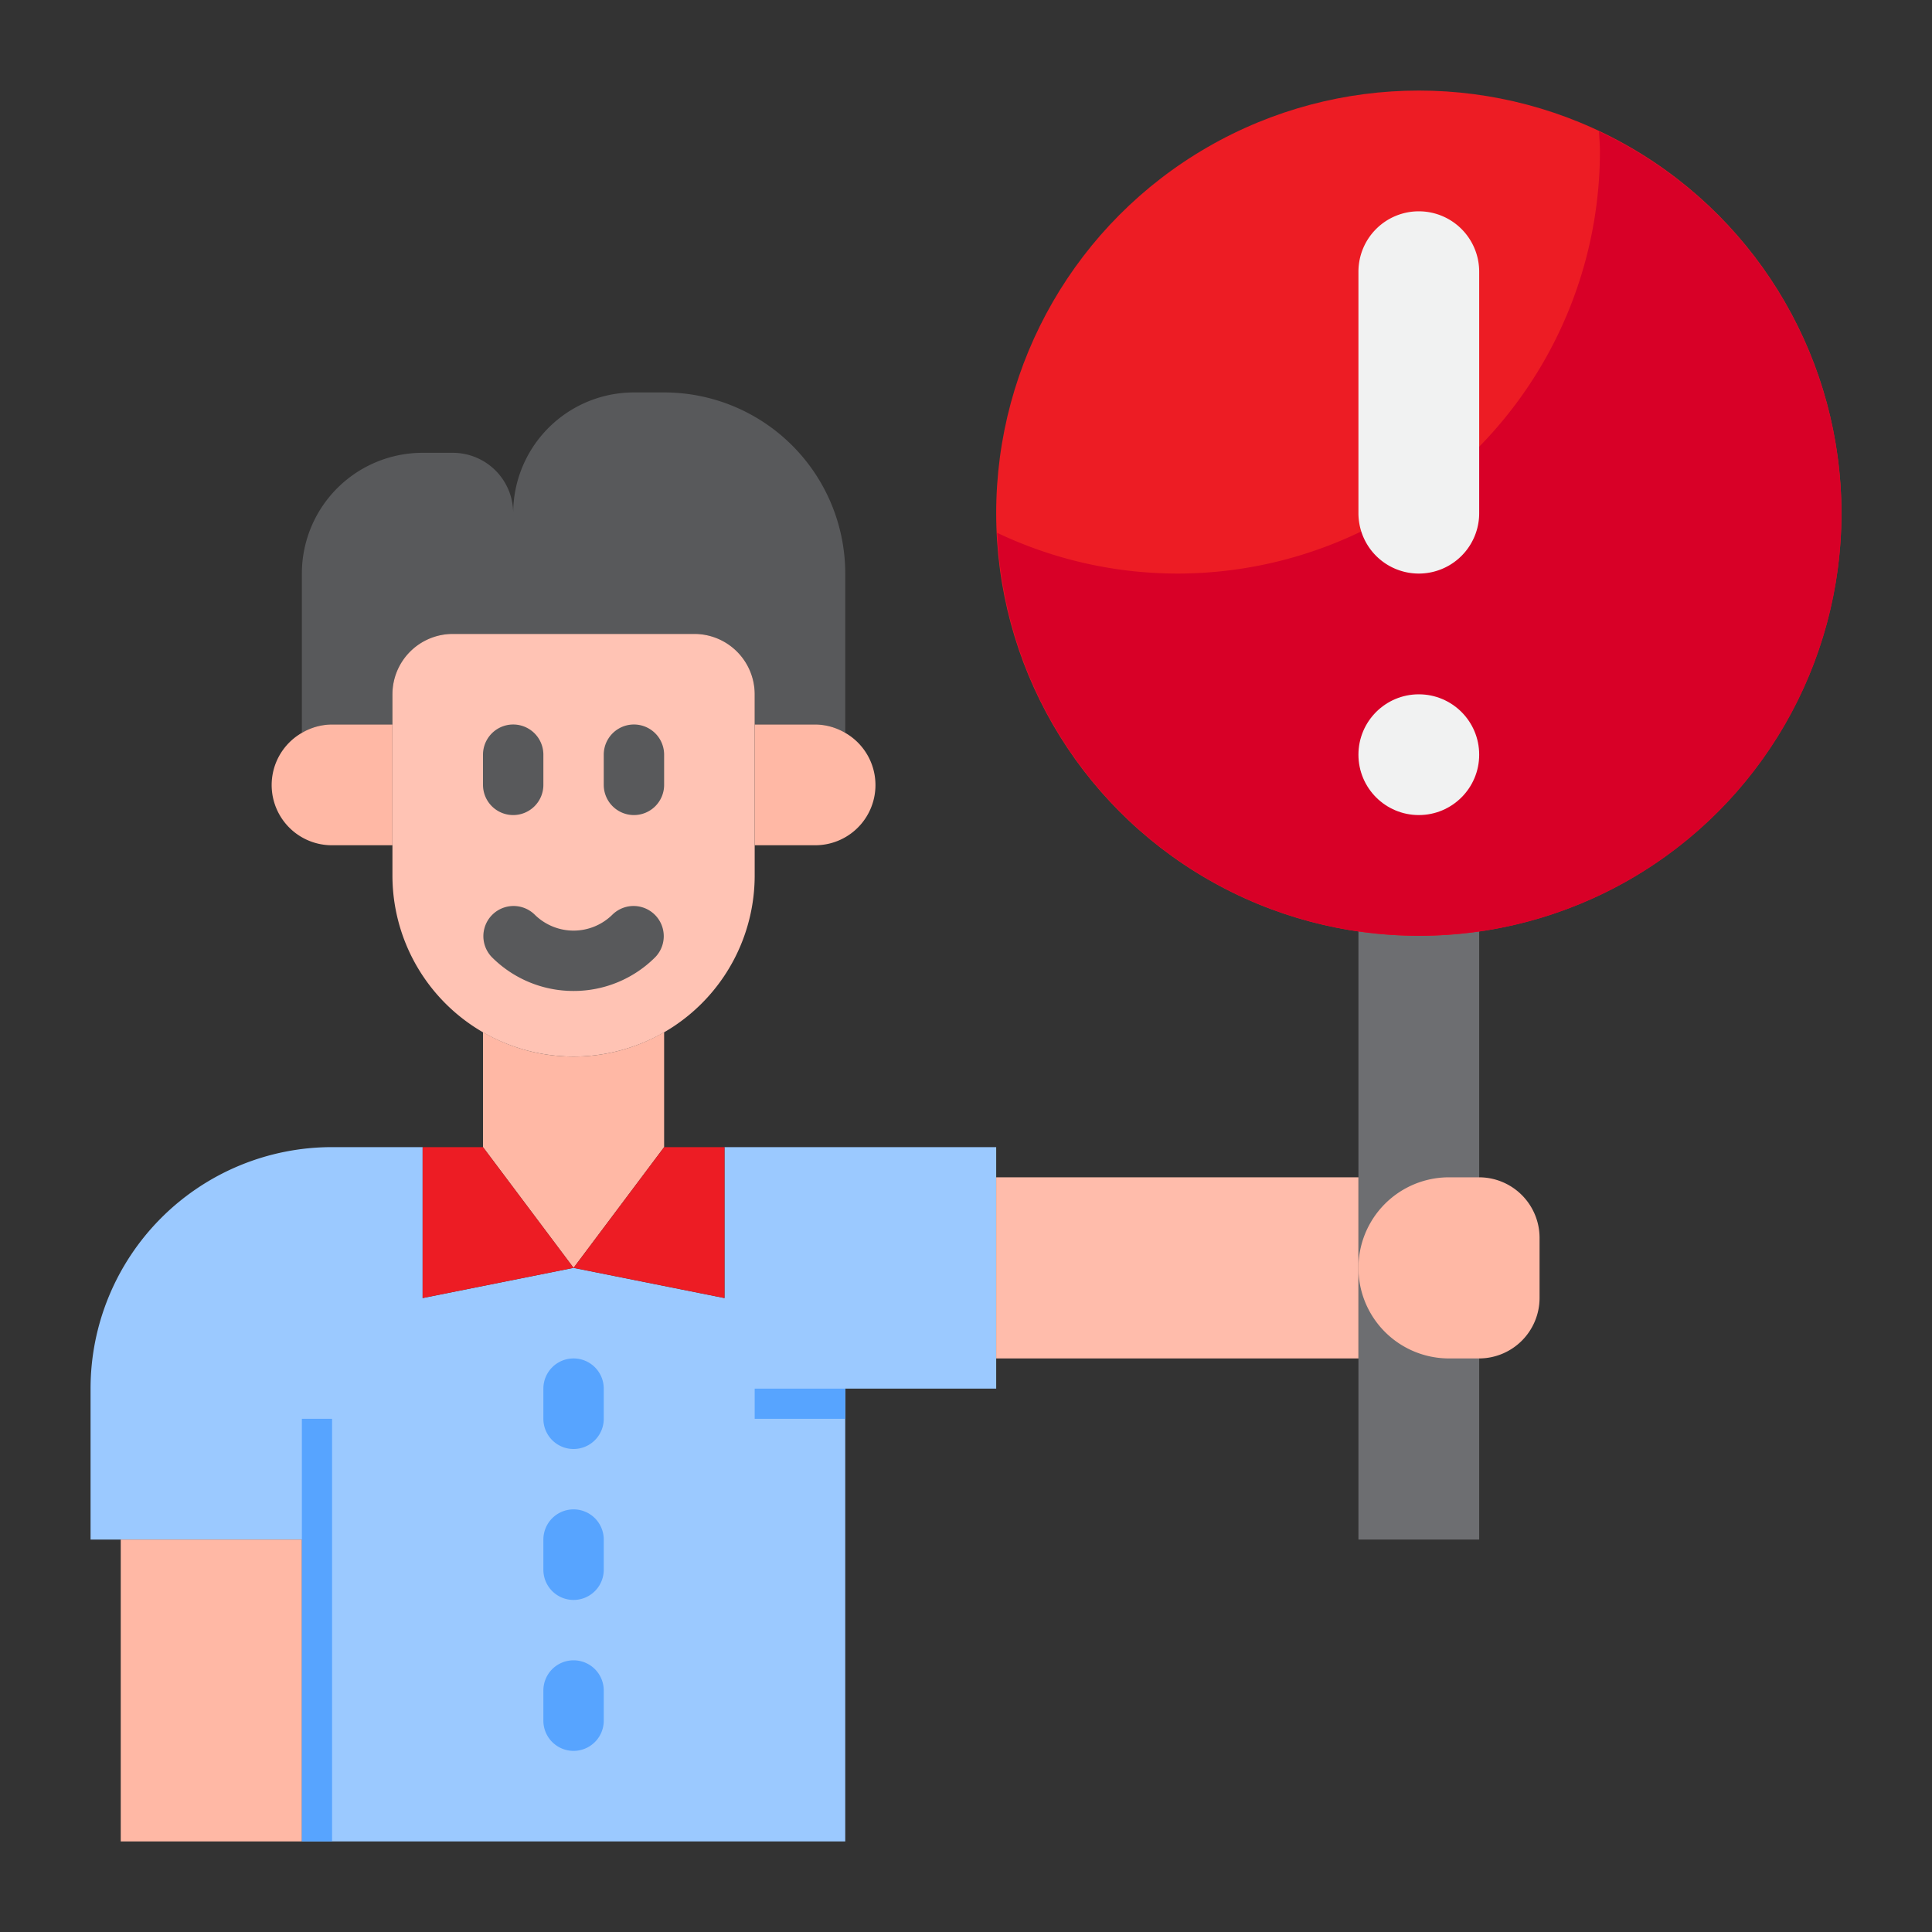 <svg height="512" viewBox="0 0 64 64" width="512" xmlns="http://www.w3.org/2000/svg"><rect x="0" y="0" width="64" height="64" fill="#333333" stroke="none"/><g id="warning-sign-notification-man-alert"><path d="m45 29h4v22h-4z" fill="#6d6e71"/><path d="m24 38v5l-5-1-5 1v-5h-3a8 8 0 0 0 -8 8v5h7v10h18v-15h5v-8z" fill="#9bc9ff"/><path d="m19 35a5.97 5.97 0 0 1 -3-.809v3.809l3 4 3-4v-3.809a5.97 5.97 0 0 1 -3 .809z" fill="#ffb8a5"/><path d="m4 51h6v10h-6z" fill="#ffb8a5"/><path d="m45 45v-3-3h-12v6z" fill="#ffbcab"/><path d="m13 24v-1a2 2 0 0 1 2-2h8a2 2 0 0 1 2 2v1h2a1.987 1.987 0 0 1 1 .277v-5.277a6 6 0 0 0 -6-6h-1a4 4 0 0 0 -4 4 2 2 0 0 0 -2-2h-1a4 4 0 0 0 -4 4v5.277a1.987 1.987 0 0 1 1-.277z" fill="#58595b"/><circle cx="47" cy="17" fill="#ed1c24" r="14"/><path d="m52.967 4.35c.01.217.033.431.033.65a14 14 0 0 1 -14 14 13.913 13.913 0 0 1 -5.967-1.35 13.991 13.991 0 1 0 19.934-13.3z" fill="#d80027"/><path d="m47 7a2 2 0 0 0 -2 2v8a2 2 0 0 0 4 0v-8a2 2 0 0 0 -2-2z" fill="#f1f2f2"/><circle cx="47" cy="25" fill="#f1f2f2" r="2"/><path d="m23 21h-8a2 2 0 0 0 -2 2v6a6 6 0 0 0 12 0v-6a2 2 0 0 0 -2-2z" fill="#ffc3b4"/><path d="m19 42-3-4h-2v5z" fill="#ed1c24"/><path d="m24 38h-2l-3 4 5 1z" fill="#ed1c24"/><g fill="#ffb8a5"><path d="m28 24.277a1.987 1.987 0 0 0 -1-.277h-2v4h2a1.994 1.994 0 0 0 1-3.723z"/><path d="m10 24.277a1.994 1.994 0 0 0 1 3.723h2v-4h-2a1.987 1.987 0 0 0 -1 .277z"/><path d="m48 45h1a2.006 2.006 0 0 0 2-2v-2a2.006 2.006 0 0 0 -2-2h-1a3 3 0 0 0 0 6z"/></g><path d="m25 46h3v1h-3z" fill="#57a4ff"/><path d="m10 47h1v14h-1z" fill="#57a4ff"/><path d="m17 27a1 1 0 0 0 1-1v-1a1 1 0 0 0 -2 0v1a1 1 0 0 0 1 1z" fill="#58595b"/><path d="m21 27a1 1 0 0 0 1-1v-1a1 1 0 0 0 -2 0v1a1 1 0 0 0 1 1z" fill="#58595b"/><path d="m19 45a1 1 0 0 0 -1 1v1a1 1 0 0 0 2 0v-1a1 1 0 0 0 -1-1z" fill="#57a4ff"/><path d="m19 50a1 1 0 0 0 -1 1v1a1 1 0 0 0 2 0v-1a1 1 0 0 0 -1-1z" fill="#57a4ff"/><path d="m19 55a1 1 0 0 0 -1 1v1a1 1 0 0 0 2 0v-1a1 1 0 0 0 -1-1z" fill="#57a4ff"/><path d="m19 32.827a3.814 3.814 0 0 0 2.707-1.12 1 1 0 0 0 -1.414-1.414 1.831 1.831 0 0 1 -2.586 0 1 1 0 0 0 -1.414 1.414 3.814 3.814 0 0 0 2.707 1.12z" fill="#58595b"/></g></svg>